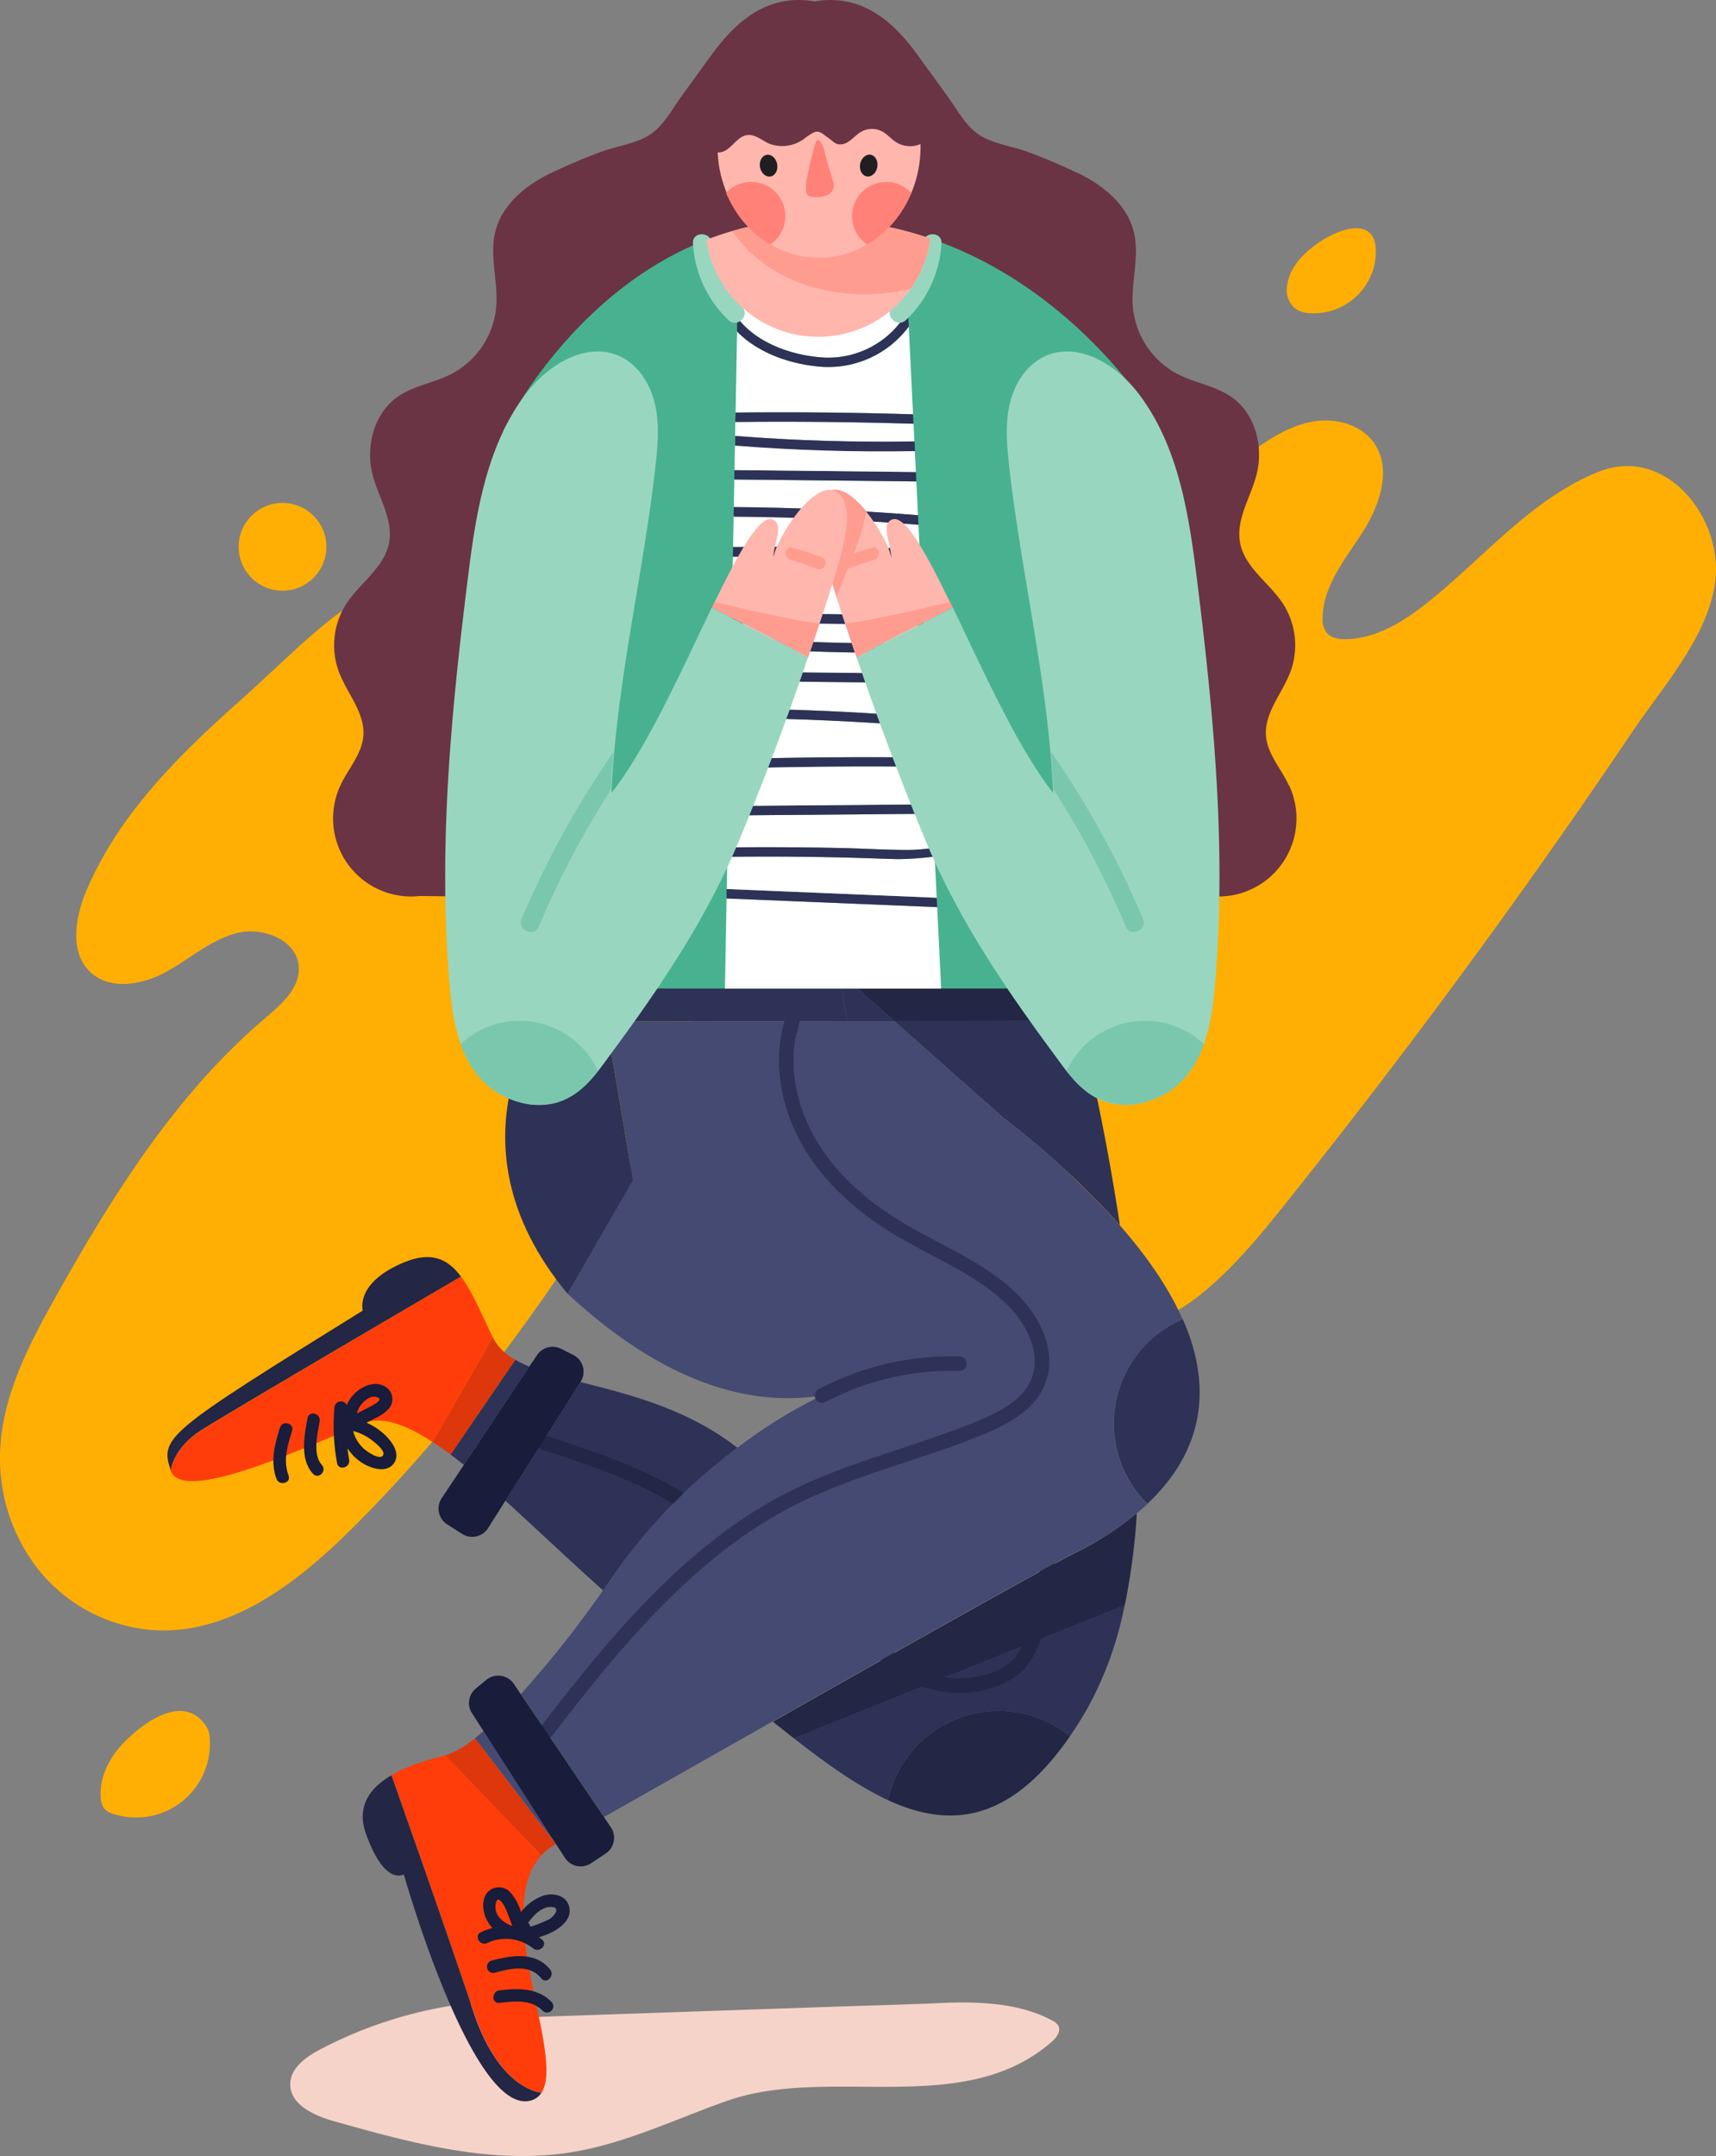 <svg xmlns="http://www.w3.org/2000/svg" viewBox="0 0 354.73 445.55">
  <rect x="0" y="0" width="354.73" height="445.55" fill="#808080" stroke="none"/>
  <defs>
    <style>
      .cls-1{fill:#ffaf03;}
      .cls-2{fill:#6a3445;}
      .cls-3{fill:#f6d3c8;}
      .cls-4{fill:#2e3257;}
      .cls-5{fill:#232644;}
      .cls-6{fill:#de370b;}
      .cls-7{fill:#ff3d0a;}
      .cls-8{fill:#191c3a;}
      .cls-11,.cls-9{fill:none;stroke-linecap:round;stroke-miterlimit:10;stroke-width:3px;}
      .cls-9{stroke:#232644;}
      .cls-10{fill:#444a72;}
      .cls-11{stroke:#2e3257;}
      .cls-12{fill:#48b290;}
      .cls-13{fill:#fff;}
      .cls-14{fill:#ffb6ad;}
      .cls-15{fill:#ff9c90;}
      .cls-16{fill:#99d6c0;}
      .cls-17{fill:#7ac7ae;}
      .cls-18{fill:#ff8178;}
      .cls-19{fill:#211e21;}
    </style>
  </defs>
  <g id="Layer_2" data-name="Layer 2">
    <g id="Main">
      <path class="cls-1" d="M17.94,183.87c-2.41,5.61-3.67,13,.83,17.1,4.09,3.75,10.71,2.54,15.58-.13s9.17-6.59,14.54-8,12.46,1.36,12.87,6.89c.32,4.42-3.59,7.85-7,10.72C36.37,226.08,23.29,247,11.51,268,6.08,277.71.75,287.9.07,299a37.13,37.13,0,0,0,8.17,25.73A33.63,33.63,0,0,0,32.19,336.9c15.73.75,29.5-10,40.66-21.11,19.47-19.36,36-41.47,50.87-64.54,8.16-12.67,15.95-26,19.09-40.69a25.25,25.25,0,0,0,.52-10.08,28.19,28.19,0,0,0-2.69-7A175.74,175.74,0,0,0,91.2,133c-6.48-5-13.86-11.84-21.41-6.11-6.94,5.27-13.33,11.82-19.85,17.62C37.26,155.79,24.73,168,17.94,183.87Z"/>
      <path class="cls-1" d="M258.93,93.2c3.8-2.72,7.89-5.28,12.49-6.08s9.85.54,12.56,4.34c3.84,5.37,1.28,12.91-2.27,18.47s-8.16,11-8.3,17.64a4.78,4.78,0,0,0,.81,3.15c.93,1.16,2.6,1.41,4.09,1.37,6.25-.15,11.89-3.68,16.78-7.57,11.66-9.27,21.49-21.45,35.3-27,14-5.63,25.82,9.57,24.19,22.55-1.42,11.41-10.74,21.69-17,30.94q-11.37,16.88-23.2,33.43-23.34,32.64-48.41,64c-4.67,5.84-9.42,11.68-15,16.7-4.51,4.08-9.72,7.68-15.68,8.83a10.65,10.65,0,0,1-6.88-.6c-3.12-1.62-4.55-5.27-5.34-8.69-1.36-5.91-1.59-12-1.81-18.08-.83-22.63-1.66-45.38,1.05-67.86.71-5.92,1.67-11.81,2.63-17.7l2.68-16.51c1.53-9.42,2.66-20.83,7.85-29.09C241,106.74,250.7,99.12,258.93,93.2Z"/>
      <path class="cls-2" d="M266.47,162.35c-1.6-3.45-4.45-6.47-4.76-10.25-.4-4.83,3.43-8.86,5.1-13.41a15.84,15.84,0,0,0-1.52-13.82c-2.84-4.41-8-7.57-8.94-12.72-.91-4.84,2.23-9.41,3.43-14.19,1.45-5.73-.31-12.45-5.14-15.87-3.33-2.36-7.6-2.92-11.23-4.8a17.43,17.43,0,0,1-9.2-13.6c-.5-5.27,1.44-10.68.16-15.81-1.42-5.72-6.55-9.79-11.89-12.27-3.23-1.5-6.49-2.92-9.83-4.15-3.05-1.14-6.58-1.61-9.45-3.13-3.06-1.62-4.76-4.73-6.66-7.47-2.11-3-4.34-6-6.5-9C186.82,7.3,182.86,3,177.66,1.07a17.43,17.43,0,0,0-9.27-.76,17.41,17.41,0,0,0-9.27.76C153.91,3,150,7.3,146.73,11.82c-2.16,3-4.38,6-6.5,9-1.9,2.74-3.59,5.85-6.65,7.47-2.87,1.52-6.4,2-9.46,3.13-3.33,1.23-6.6,2.65-9.82,4.15-5.35,2.48-10.47,6.55-11.9,12.27-1.28,5.13.66,10.54.16,15.81a17.42,17.42,0,0,1-9.19,13.6c-3.63,1.88-7.91,2.44-11.24,4.8C77.31,85.51,75.55,92.23,77,98c1.21,4.78,4.35,9.35,3.43,14.19-1,5.15-6.1,8.31-8.93,12.72A15.84,15.84,0,0,0,70,138.69c1.67,4.55,5.5,8.58,5.11,13.41-.31,3.78-3.17,6.8-4.76,10.25a16.13,16.13,0,0,0,16.45,22.81l81.49.9h.28l81.48-.9a16.13,16.13,0,0,0,16.46-22.81Z"/>
      <path class="cls-3" d="M96.69,414a88.61,88.61,0,0,0-30.52,9.53c-2.92,1.54-6.11,3.81-6.17,7.11-.07,4.28,4.92,6.54,9,7.7,16.06,4.52,32.74,9.09,49.21,6.41,11.09-1.81,21.36-6.81,31.95-10.56,21.33-7.56,48.87,3.77,67.24-12.24,1-.86,2-2.22,1.36-3.36a2.76,2.76,0,0,0-1.17-1c-6.66-3.66-15.2-4-22.61-3.68-8.42.37-16.85.58-25.28.87l-50.56,1.74-9.1.32"/>
      <path class="cls-4" d="M244.51,272.62h0a23.41,23.41,0,0,0-9.27,36,22,22,0,0,0,1.93,2.17C245.6,302.86,252.37,290.44,244.51,272.62Z"/>
      <path class="cls-5" d="M235,312.73a135,135,0,0,1-2.49,19l-68.4,27.51h0l-4.34-3.45c26.49-15,55.34-31.28,62.53-34.88A64.9,64.9,0,0,0,235,312.73Z"/>
      <path class="cls-4" d="M152.45,299.2a115.27,115.27,0,0,0-25.53,26.25q-1.14,1.65-2.25,3.21c-7-6.24-13.86-12.8-20.21-18.54L120,285.6C129.82,288.12,141.92,291,152.45,299.2Z"/>
      <path class="cls-4" d="M109.44,282.41,95.89,302.73c-.94-.75-1.85-1.47-2.75-2.15L106.53,281A24.58,24.58,0,0,0,109.44,282.41Z"/>
      <path class="cls-6" d="M106.53,281h0L93.14,300.58c-1.27-.95-2.51-1.84-3.71-2.63l12.41-21.63A11,11,0,0,0,106.53,281Z"/>
      <path class="cls-7" d="M101.84,276.32,89.43,298c-5.69-3.73-10.6-5.46-14.45-3.83-13.77,5.83-37.43,16.52-39.69,9.72,0,0,.43-4.54,6.26-8.26S95.28,263.8,95.28,263.8C97.59,266.86,99.46,271.38,101.84,276.32Z"/>
      <path class="cls-8" d="M57.89,295c-1.11,3.45-2.06,7.08-.74,10.6.59,1.55,3.1.88,2.5-.69-1.17-3.1-.23-6.2.73-9.22C60.89,294.11,58.39,293.42,57.89,295Z"/>
      <path class="cls-8" d="M66.53,302.73c-1.93-2.1-.91-6.53-.45-9,.3-1.63-2.2-2.33-2.5-.69-.68,3.62-1.64,8.52,1.12,11.52C65.83,305.8,67.66,304,66.53,302.73Z"/>
      <path class="cls-8" d="M79.21,296.19A13.44,13.44,0,0,0,75.77,294l1.93-1a8.06,8.06,0,0,0,2.64-1.86,3,3,0,0,0-1-4.75c-2-1-4.43.07-5.94,1.49a7.24,7.24,0,0,0-1.71,2.5,1.34,1.34,0,0,0-2.55.45,42.77,42.77,0,0,0,.54,11.52c.29,1.64,2.79.94,2.5-.69-.14-.79-.26-1.58-.35-2.37a10,10,0,0,0,3,3c1.78,1.14,5,2.21,6.53.18C83,300.31,80.84,297.63,79.21,296.19Zm-1.51-7.53c2,.44-.6,1.72-1.31,2.09l-2.6,1.34a4.63,4.63,0,0,1,.79-1.72C75.22,289.51,76.53,288.41,77.7,288.66Zm1.48,12.08c-.7,1.11-3.4-.83-4.05-1.44A7.4,7.4,0,0,1,73,295.72a11.4,11.4,0,0,1,2.84,1.19C76.62,297.38,79.85,299.66,79.18,300.74Z"/>
      <path class="cls-5" d="M83.57,260.85c5.58-2.3,9-.72,11.71,2.95,0,0-47.9,28.05-53.73,31.78s-6.26,8.26-6.26,8.26c-2.27-6.81-1-7.78,39.69-33C75,270.79,73.32,265.07,83.57,260.85Z"/>
      <path class="cls-4" d="M164.09,359.2l68.4-27.51a72.8,72.8,0,0,1-8,21.88c-1.11,1.89-2.21,3.63-3.32,5.23A23.4,23.4,0,0,0,183.57,372C177.1,369,170.61,364.3,164.09,359.2Z"/>
      <path class="cls-9" d="M112.51,298.15c8.14,2.66,16.32,5.34,23.89,9.33,7.23,3.81,13.79,8.74,20.31,13.65,8.33,6.26,16.66,12.53,24.54,19.35a45.21,45.21,0,0,0,6.52,5A21,21,0,0,0,205.72,347a13.14,13.14,0,0,0,5.1-3.33,16.12,16.12,0,0,0,2.94-5.59,50.63,50.63,0,0,0,2.74-15.37c0-.32-.05-.72-.35-.79s-.31.6-.06.42"/>
      <path class="cls-8" d="M118.51,280,116,278.74a3.88,3.88,0,0,0-5,1.32l-1.57,2.35L95.89,302.73l-4.59,6.88a3.89,3.89,0,0,0,1.19,5.44L95.56,317a3.89,3.89,0,0,0,5.37-1.27l3.53-5.58L120,285.6l.06-.09A3.9,3.9,0,0,0,118.51,280Z"/>
      <path class="cls-4" d="M223.16,210.94c2.31,9.43,5.72,24.73,8.34,42.25a179.76,179.76,0,0,0-24.29-22.36L184.85,211Z"/>
      <path class="cls-5" d="M223.16,210.94l-38.31.08-11.36-10.08h47.09S221.63,204.63,223.16,210.94Z"/>
      <path class="cls-5" d="M206.43,353.57a23.33,23.33,0,0,1,14.75,5.23c-12.48,18.06-25,19-37.61,13.21A23.39,23.39,0,0,1,206.43,353.57Z"/>
      <polygon class="cls-4" points="173.49 200.94 184.85 211.02 175.1 211.03 173.49 200.94"/>
      <path class="cls-4" d="M173.49,200.94,175.1,211l-64.14.13a47.78,47.78,0,0,1,6.36-9Z"/>
      <path class="cls-10" d="M244.47,272.63h0c-2.6-5.88-6.78-12.34-13-19.43a179.76,179.76,0,0,0-24.29-22.36L184.85,211H175.1l-64.14.13a51.63,51.63,0,0,0-5.29,13.39l20.73-6.85,4.47,26.2-13.55,23.45c26,24.21,45.4,22.09,52.61,21.06a102,102,0,0,0-17.48,10.79,115.27,115.27,0,0,0-25.53,26.25q-1.14,1.65-2.25,3.21a221.27,221.27,0,0,1-17,21.46l17.19,25.39c9-5.1,21.67-12.27,34.88-19.76,26.49-15,55.34-31.28,62.53-34.88A64.9,64.9,0,0,0,235,312.73c.73-.6,1.45-1.23,2.15-1.9a22,22,0,0,1-1.93-2.17,23.41,23.41,0,0,1,9.27-36Z"/>
      <path class="cls-4" d="M126.4,217.7l4.47,26.2-13.55,23.45c-13.36-16.09-14.41-31.18-11.65-42.8Z"/>
      <path class="cls-11" d="M113,357.72c14.06-18.34,29.92-37.55,50.54-48,12.51-6.34,26.4-9.4,39.35-14.76,4.72-2,9.68-4.59,11.66-9.3,2.65-6.29-1.22-13.53-6.3-18.09-6.56-5.9-15-9.17-22.56-13.72s-14.24-10.42-18.56-18-6-16.87-3.28-25.15l-.46,2.09"/>
      <path class="cls-11" d="M169.93,288.41a57.16,57.16,0,0,1,28.39-6.6"/>
      <path class="cls-10" d="M115,381.07l-.06,0L98.18,359.2c.56-.45,1.16-.94,1.77-1.48Z"/>
      <path class="cls-6" d="M98.18,359.2l16.72,21.9a11.9,11.9,0,0,0-3,2.32L92.05,362.77A18.86,18.86,0,0,0,98.18,359.2Z"/>
      <path class="cls-7" d="M111.94,383.42c-10.52,11.42,5,41.4,0,49.05h0c-.27,0-8.69-.7-14-16.64-5.41-16.2-17-49-17-49,3.9-2.3,8.74-3.46,11.14-4.1Z"/>
      <path class="cls-8" d="M114,413.68c-2.91-2.93-6.93-2.82-10.75-2.37-1.64.19-1.66,2.78,0,2.59,3.06-.36,6.54-.78,8.92,1.61A1.29,1.29,0,0,0,114,413.68Z"/>
      <path class="cls-8" d="M113.72,407c-3.07-3.78-8-2.94-12.19-1.81a1.3,1.3,0,0,0,.69,2.5c3.27-.9,7.21-1.89,9.67,1.14C112.94,410.15,114.76,408.3,113.72,407Z"/>
      <path class="cls-8" d="M117.67,394.07c-.56-2.43-3.34-3-5.42-2.31a10.32,10.32,0,0,0-4.56,3.37,10.23,10.23,0,0,0-2.3-4.18,3.19,3.19,0,0,0-5,.63c-1,1.94-.39,4.48.84,6.16a8.07,8.07,0,0,0,.59.7,12.41,12.41,0,0,0-2.41.86c-1.5.71-.19,2.95,1.31,2.23a9,9,0,0,1,9.49,1.12c1.28,1,3.13-.79,1.83-1.84-.21-.16-.41-.32-.63-.47a15.93,15.93,0,0,0,2.27-.85C115.7,398.55,118.28,396.71,117.67,394.07Zm-15.23-.41c.35-2.58,1.84.14,2.18,1,.46,1.11.87,2.24,1.3,3.37C104,397.32,102.15,395.82,102.44,393.66Zm11,3c-.14.09-3.76,1.73-3.85,1.39a1.23,1.23,0,0,0-.42-.67c1.12-1.62,2.84-3.34,4.67-3.31C116.13,394.09,114.51,396.05,113.49,396.66Z"/>
      <path class="cls-5" d="M111.93,432.47a3.76,3.76,0,0,1-2.46,1.67c-12,2.61-26-46.81-26-46.81s-3.92,2.61-7.86-8.51c-2-5.76,1.1-9.5,5.3-11.95,0,0,11.61,32.76,17,49C103.24,431.77,111.66,432.45,111.93,432.47Z"/>
      <path class="cls-8" d="M126.22,377.52l-1.36-2-17.19-25.39-1.49-2.2a3.89,3.89,0,0,0-5.65-.78l-2.15,1.77a3.88,3.88,0,0,0-.8,5.13l2.37,3.68,15,23.35,1.83,2.85a3.89,3.89,0,0,0,5.46,1.08l3-2A3.9,3.9,0,0,0,126.22,377.52Z"/>
      <path class="cls-12" d="M104.05,89s21.11-43.65,64.49-43.65S236.17,83,236.17,83l.28,121.28H104.33Z"/>
      <path class="cls-13" d="M193.73,187.46l.82,16.83H149.86l.34-18.62Z"/>
      <path class="cls-4" d="M193.63,185.52l.1,1.94-43.53-1.79,0-1.95Z"/>
      <path class="cls-13" d="M193.22,177l.41,8.52-43.39-1.8.12-6.66c7.65-.08,15.29-.06,22.94.12,4.06.08,8.12.25,12.17.36A65.55,65.55,0,0,0,193.22,177Z"/>
      <path class="cls-13" d="M192.78,168.16l.35,7.07c-1.72.19-3.45.39-5.2.41-4.44,0-8.9-.27-13.34-.38q-12.09-.28-24.19-.14l.12-6.61Z"/>
      <path class="cls-4" d="M192.69,166.21l.09,1.95-42.26.35,0-1.95Z"/>
      <path class="cls-13" d="M191.91,150.23l.31,6.33q-20.49-.27-41,.31a1,1,0,0,0-.52.16l.16-8.65Q171.43,148.5,191.91,150.23Z"/>
      <path class="cls-13" d="M191.47,141.16l.34,7.12q-20.4-1.72-40.88-1.84l.1-5.72Z"/>
      <path class="cls-4" d="M191.37,139.22l.1,1.94L151,140.72l0-1.94Z"/>
      <path class="cls-13" d="M191.15,134.78l.22,4.44-40.3-.44.09-5.15A389.51,389.51,0,0,0,191.15,134.78Z"/>
      <path class="cls-13" d="M190.88,129.29l.18,3.55a392.63,392.63,0,0,1-39.86-1.15l.05-2.82Q171.07,128.64,190.88,129.29Z"/>
      <path class="cls-13" d="M190.2,115.4l.59,11.93q-19.74-.63-39.51-.4L151.5,115Q170.87,114.79,190.2,115.4Z"/>
      <path class="cls-13" d="M189.86,108.41l.25,5q-19.28-.6-38.57-.39l.12-6.33Q170.79,106.86,189.86,108.41Z"/>
      <path class="cls-13" d="M189.43,99.49l.34,7q-19-1.54-38.08-1.68l.11-5.7Z"/>
      <path class="cls-4" d="M189.33,97.54l.1,1.95-37.63-.41,0-1.94Z"/>
      <path class="cls-13" d="M189.11,93.17l.22,4.37-37.5-.4.1-5.1Q170.5,93.48,189.11,93.17Z"/>
      <path class="cls-13" d="M188.84,87.57l.18,3.65q-18.54.33-37.06-1.13L152,87.2Q170.44,87,188.84,87.57Z"/>
      <path class="cls-13" d="M187.86,67.49l.88,18.13q-18.33-.56-36.68-.36l.31-16.75c4.39,4.52,11.15,6.78,17.27,7.27A20.71,20.71,0,0,0,187.86,67.49Z"/>
      <path class="cls-13" d="M186.89,47.68l.84,17.26a.91.91,0,0,0-.74.43,18.84,18.84,0,0,1-17.35,8.47c-6.23-.51-13.39-3.06-17.22-8.25l.34-18.22a61.93,61.93,0,0,1,15.77-2A72.88,72.88,0,0,1,186.89,47.68Z"/>
      <path class="cls-4" d="M187.93,175.64c1.75,0,3.48-.22,5.2-.41l.09,1.77a65.55,65.55,0,0,1-7.75.54c-4.05-.11-8.11-.28-12.17-.36-7.65-.18-15.29-.2-22.94-.12l0-1.94q12.09-.13,24.19.14C179,175.37,183.49,175.67,187.93,175.64Z"/>
      <path class="cls-4" d="M151.2,131.69a392.63,392.63,0,0,0,39.86,1.15l.09,1.94a389.51,389.51,0,0,1-40-1.15Z"/>
      <path class="cls-4" d="M152,90.09q18.51,1.45,37.06,1.13l.09,2q-18.6.33-37.18-1.13Z"/>
      <path class="cls-4" d="M151.69,104.78q19.06.15,38.08,1.68l.09,2q-19.06-1.55-38.2-1.68Z"/>
      <path class="cls-4" d="M150.93,146.44q20.46.12,40.88,1.84l.1,1.95q-20.47-1.72-41-1.85Z"/>
      <path class="cls-4" d="M187.86,67.49a20.71,20.71,0,0,1-18.22,8.29c-6.12-.49-12.88-2.75-17.27-7.27l0-2.92c3.83,5.19,11,7.74,17.22,8.25A18.84,18.84,0,0,0,187,65.37a.91.91,0,0,1,.74-.43"/>
      <path class="cls-4" d="M151.25,156.87q20.49-.57,41-.31l.09,1.94q-20.53-.27-41.06.31a.85.85,0,0,1-.55-.15l0-1.63A1,1,0,0,1,151.25,156.87Z"/>
      <path class="cls-4" d="M151.28,126.93q19.75-.24,39.51.4l.09,2q-19.8-.66-39.63-.42Z"/>
      <path class="cls-4" d="M151.54,113.06q19.29-.21,38.57.39l.09,2q-19.33-.62-38.7-.4Z"/>
      <path class="cls-4" d="M152.06,85.26q18.34-.2,36.68.36l.1,1.95Q170.44,87,152,87.2Z"/>
      <path class="cls-13" d="M151.25,158.81q20.53-.57,41.06-.31l.38,7.71-42.14.35.15-7.9A.85.85,0,0,0,151.25,158.81Z"/>
      <path class="cls-4" d="M150.73,157l0,1.63A1,1,0,0,1,150.73,157Z"/>
      <path class="cls-14" d="M184.39,107.36c-2.47,1-.1,5.3-.14,8-.38-3.9-10.17-19.54-14.46-12.2-2,3.42.53,11.92,1.61,15.43,1.79,5.82,3.7,11.6,5.69,17.35,1.51-.76,3-1.8,4.27-2.41q7.83-3.91,15.55-8C191.59,114.54,187.15,106.26,184.39,107.36Z"/>
      <path class="cls-15" d="M172,101.27v0a33,33,0,0,1-1.35,9.26c-.23.8-.5,1.6-.74,2.4.5,2.22,1.12,4.26,1.53,5.59q.73,2.35,1.48,4.71c.53-1.15,1-2.39,1.44-3.49.76-1.77,1.49-3.57,2.15-5.38a48.39,48.39,0,0,0,2.6-8.69C176.77,102.86,174.11,100.72,172,101.27Z"/>
      <path class="cls-15" d="M196.4,124.43c-3,.63-7.36,1.73-8,1.85l-9.67,2c-1,.21-2.55.31-4,.59.77,2.33,1.55,4.66,2.36,7,1.51-.76,3-1.8,4.27-2.41q7.83-3.91,15.55-8Z"/>
      <path class="cls-16" d="M235.34,81.32c-4.55-6-12.48-10.82-19.3-7.72-3.86,1.76-6.35,5.74-7.31,9.87s-.6,8.45-.14,12.66c2.53,22.65,8.14,45,9.11,67.72-7.3-9.24-14.6-25.55-20.72-38.29q-7.74,4.06-15.59,7.94c-1.22.6-2.76,1.64-4.29,2.39q6.45,19,14.12,37.55a143.16,143.16,0,0,0,6.51,13.64c3,5.61,6.38,11,9.92,16.34,3.25,4.85,6.65,9.59,10.12,14.28,3.07,4.17,5.81,8.39,11,10.08a14.06,14.06,0,0,0,8.1-.06c10.51-3,13.29-13.29,14.18-23,2.6-28.23-.09-56.66-3.59-84.79C245.79,106.39,243.64,92.18,235.34,81.32Z"/>
      <path class="cls-17" d="M233.93,211.16a17.82,17.82,0,0,0-13.42,10.14c2.24,2.82,4.7,5.29,8.42,6.47a14,14,0,0,0,8.1-.1c6.4-1.88,9.9-6.43,11.86-11.89A17.77,17.77,0,0,0,233.93,211.16Z"/>
      <path class="cls-17" d="M232.73,191.48c1,2.31,4.52.71,3.54-1.6A192.53,192.53,0,0,0,217.71,156a2.06,2.06,0,0,0-.46-.47c.23,2.54.42,5.08.55,7.63A187.14,187.14,0,0,1,232.73,191.48Z"/>
      <path class="cls-15" d="M180.25,113.19q-3.09.87-6.07,2c-1.55.61-.48,3,1.07,2.36,1.77-.7,3.57-1.32,5.4-1.84C182.24,115.3,181.85,112.73,180.25,113.19Z"/>
      <path class="cls-14" d="M159.72,107.36c2.47,1,.1,5.3.14,8,.38-3.9,10.17-19.54,14.46-12.2,2,3.42-.53,11.92-1.61,15.43-1.79,5.82-3.7,11.6-5.69,17.35-1.51-.76-3.05-1.8-4.27-2.41q-7.83-3.91-15.55-8C152.52,114.54,157,106.26,159.72,107.36Z"/>
      <path class="cls-15" d="M147.71,124.43c3,.63,7.36,1.73,8,1.85l9.67,2c1,.21,2.55.31,4,.59-.77,2.33-1.55,4.66-2.36,7-1.51-.76-3.05-1.8-4.27-2.41q-7.83-3.91-15.55-8Z"/>
      <path class="cls-16" d="M108.77,81.32c4.55-6,12.48-10.82,19.3-7.72,3.86,1.76,6.35,5.74,7.31,9.87s.6,8.45.14,12.66c-2.53,22.65-8.13,45-9.11,67.72,7.3-9.24,14.6-25.55,20.72-38.29q7.74,4.06,15.59,7.94c1.22.6,2.76,1.64,4.29,2.39q-6.45,19-14.12,37.55a143.16,143.16,0,0,1-6.51,13.64c-3,5.61-6.38,11-9.92,16.34-3.25,4.85-6.65,9.59-10.12,14.28-3.07,4.17-5.81,8.39-11,10.08a14.06,14.06,0,0,1-8.1-.06c-10.51-3-13.29-13.29-14.18-23-2.59-28.23.09-56.66,3.6-84.79C98.32,106.39,100.47,92.18,108.77,81.32Z"/>
      <path class="cls-17" d="M110.18,211.16A17.82,17.82,0,0,1,123.6,221.3c-2.23,2.82-4.7,5.29-8.42,6.47a14,14,0,0,1-8.1-.1c-6.4-1.88-9.9-6.43-11.86-11.89A17.77,17.77,0,0,1,110.18,211.16Z"/>
      <path class="cls-17" d="M111.38,191.48c-1,2.31-4.52.71-3.54-1.6A192.53,192.53,0,0,1,126.4,156a2.06,2.06,0,0,1,.46-.47c-.23,2.54-.42,5.08-.55,7.63A187.14,187.14,0,0,0,111.38,191.48Z"/>
      <path class="cls-15" d="M163.86,113.19q3.09.87,6.07,2c1.55.61.48,3-1.07,2.36-1.77-.7-3.57-1.32-5.4-1.84C161.87,115.3,162.26,112.73,163.86,113.19Z"/>
      <path class="cls-16" d="M153.36,63.41a19.58,19.58,0,0,1-6.22-13.12c-.17-2.49-4.06-2.51-3.89,0a23.68,23.68,0,0,0,7.36,15.87C152.42,67.88,155.17,65.14,153.36,63.41Z"/>
      <path class="cls-16" d="M184.51,63.41a19.67,19.67,0,0,0,6.22-13.12c.16-2.49,4.05-2.51,3.89,0a23.73,23.73,0,0,1-7.36,15.87C185.45,67.88,182.69,65.14,184.51,63.41Z"/>
      <path class="cls-14" d="M192.3,49.29a73.26,73.26,0,0,0-23.76-3.94A61.86,61.86,0,0,0,146,49.58a23.4,23.4,0,0,0,46.35-.29Z"/>
      <path class="cls-15" d="M151.42,47.74c5,7.75,15.31,13.08,27.28,13.08a38.91,38.91,0,0,0,9.55-1.18,23.28,23.28,0,0,0,4.05-10.35,73.26,73.26,0,0,0-23.76-3.94A61.74,61.74,0,0,0,151.42,47.74Z"/>
      <ellipse class="cls-14" cx="169.31" cy="30.28" rx="20.99" ry="23"/>
      <path class="cls-18" d="M186.48,43.51a24.32,24.32,0,0,0,1.91-3.64,7.06,7.06,0,1,0-9.11,10.66A21.59,21.59,0,0,0,186.48,43.51Z"/>
      <path class="cls-18" d="M152,43.51a24.32,24.32,0,0,1-1.91-3.64,7.06,7.06,0,1,1,9.11,10.66A21.59,21.59,0,0,1,152,43.51Z"/>
      <ellipse class="cls-19" cx="179.6" cy="34.22" rx="2.27" ry="1.8" transform="translate(112.61 204.34) rotate(-79.3)"/>
      <ellipse class="cls-19" cx="158.88" cy="34.22" rx="1.8" ry="2.27" transform="translate(-3.59 30.11) rotate(-10.7)"/>
      <path class="cls-18" d="M166.6,39.6c.12.86.94,1.1,1.7,1.13a5.91,5.91,0,0,0,2.33-.28,2.23,2.23,0,0,0,1.57-3L170.85,33c-.34-1.15-.52-3-1.42-3.89a.57.57,0,0,0-.36-.18c-.26,0-.39.31-.46.56a59.36,59.36,0,0,0-1.76,7.22A11.5,11.5,0,0,0,166.6,39.6Z"/>
      <path class="cls-2" d="M181.7,10.93c-9.73-7.5-23.17-4.93-30,5.74a25.25,25.25,0,0,0-3.89,14.71,2.48,2.48,0,0,0,1.08.1c2.22-.32,3.34-3.28,5.57-3.57,1.61-.2,3,1.07,4.45,1.74a7.6,7.6,0,0,0,7.26-.92,11.94,11.94,0,0,1,2.09-1.37c1.17-.51,1.85.39,2.91,1.09S172.69,30,174,29.82c1.59-.18,2.59-1.76,4-2.57a4.5,4.5,0,0,1,4.33-.1c1.16.61,2,1.71,3.14,2.37a5.52,5.52,0,0,0,4.87.23l.58-.29A24.29,24.29,0,0,0,181.7,10.93Z"/>
      <circle class="cls-1" cx="58.4" cy="113" r="9.07"/>
      <path class="cls-1" d="M267.61,55A9.54,9.54,0,0,0,266,59.7,4.79,4.79,0,0,0,268.1,64a5.82,5.82,0,0,0,2.27.69,12.89,12.89,0,0,0,13.76-10C286.7,41.09,271.35,48.91,267.61,55Z"/>
      <path class="cls-1" d="M25.37,360.36c-2.82,2.95-4.78,6.91-4.56,11a4,4,0,0,0,.8,2.46,4.15,4.15,0,0,0,1.89,1.05,15.26,15.26,0,0,0,19.87-15.49,5.26,5.26,0,0,0-.7-2.59C38,349.63,29.44,356.08,25.37,360.36Z"/>
    </g>
  </g>
</svg>
